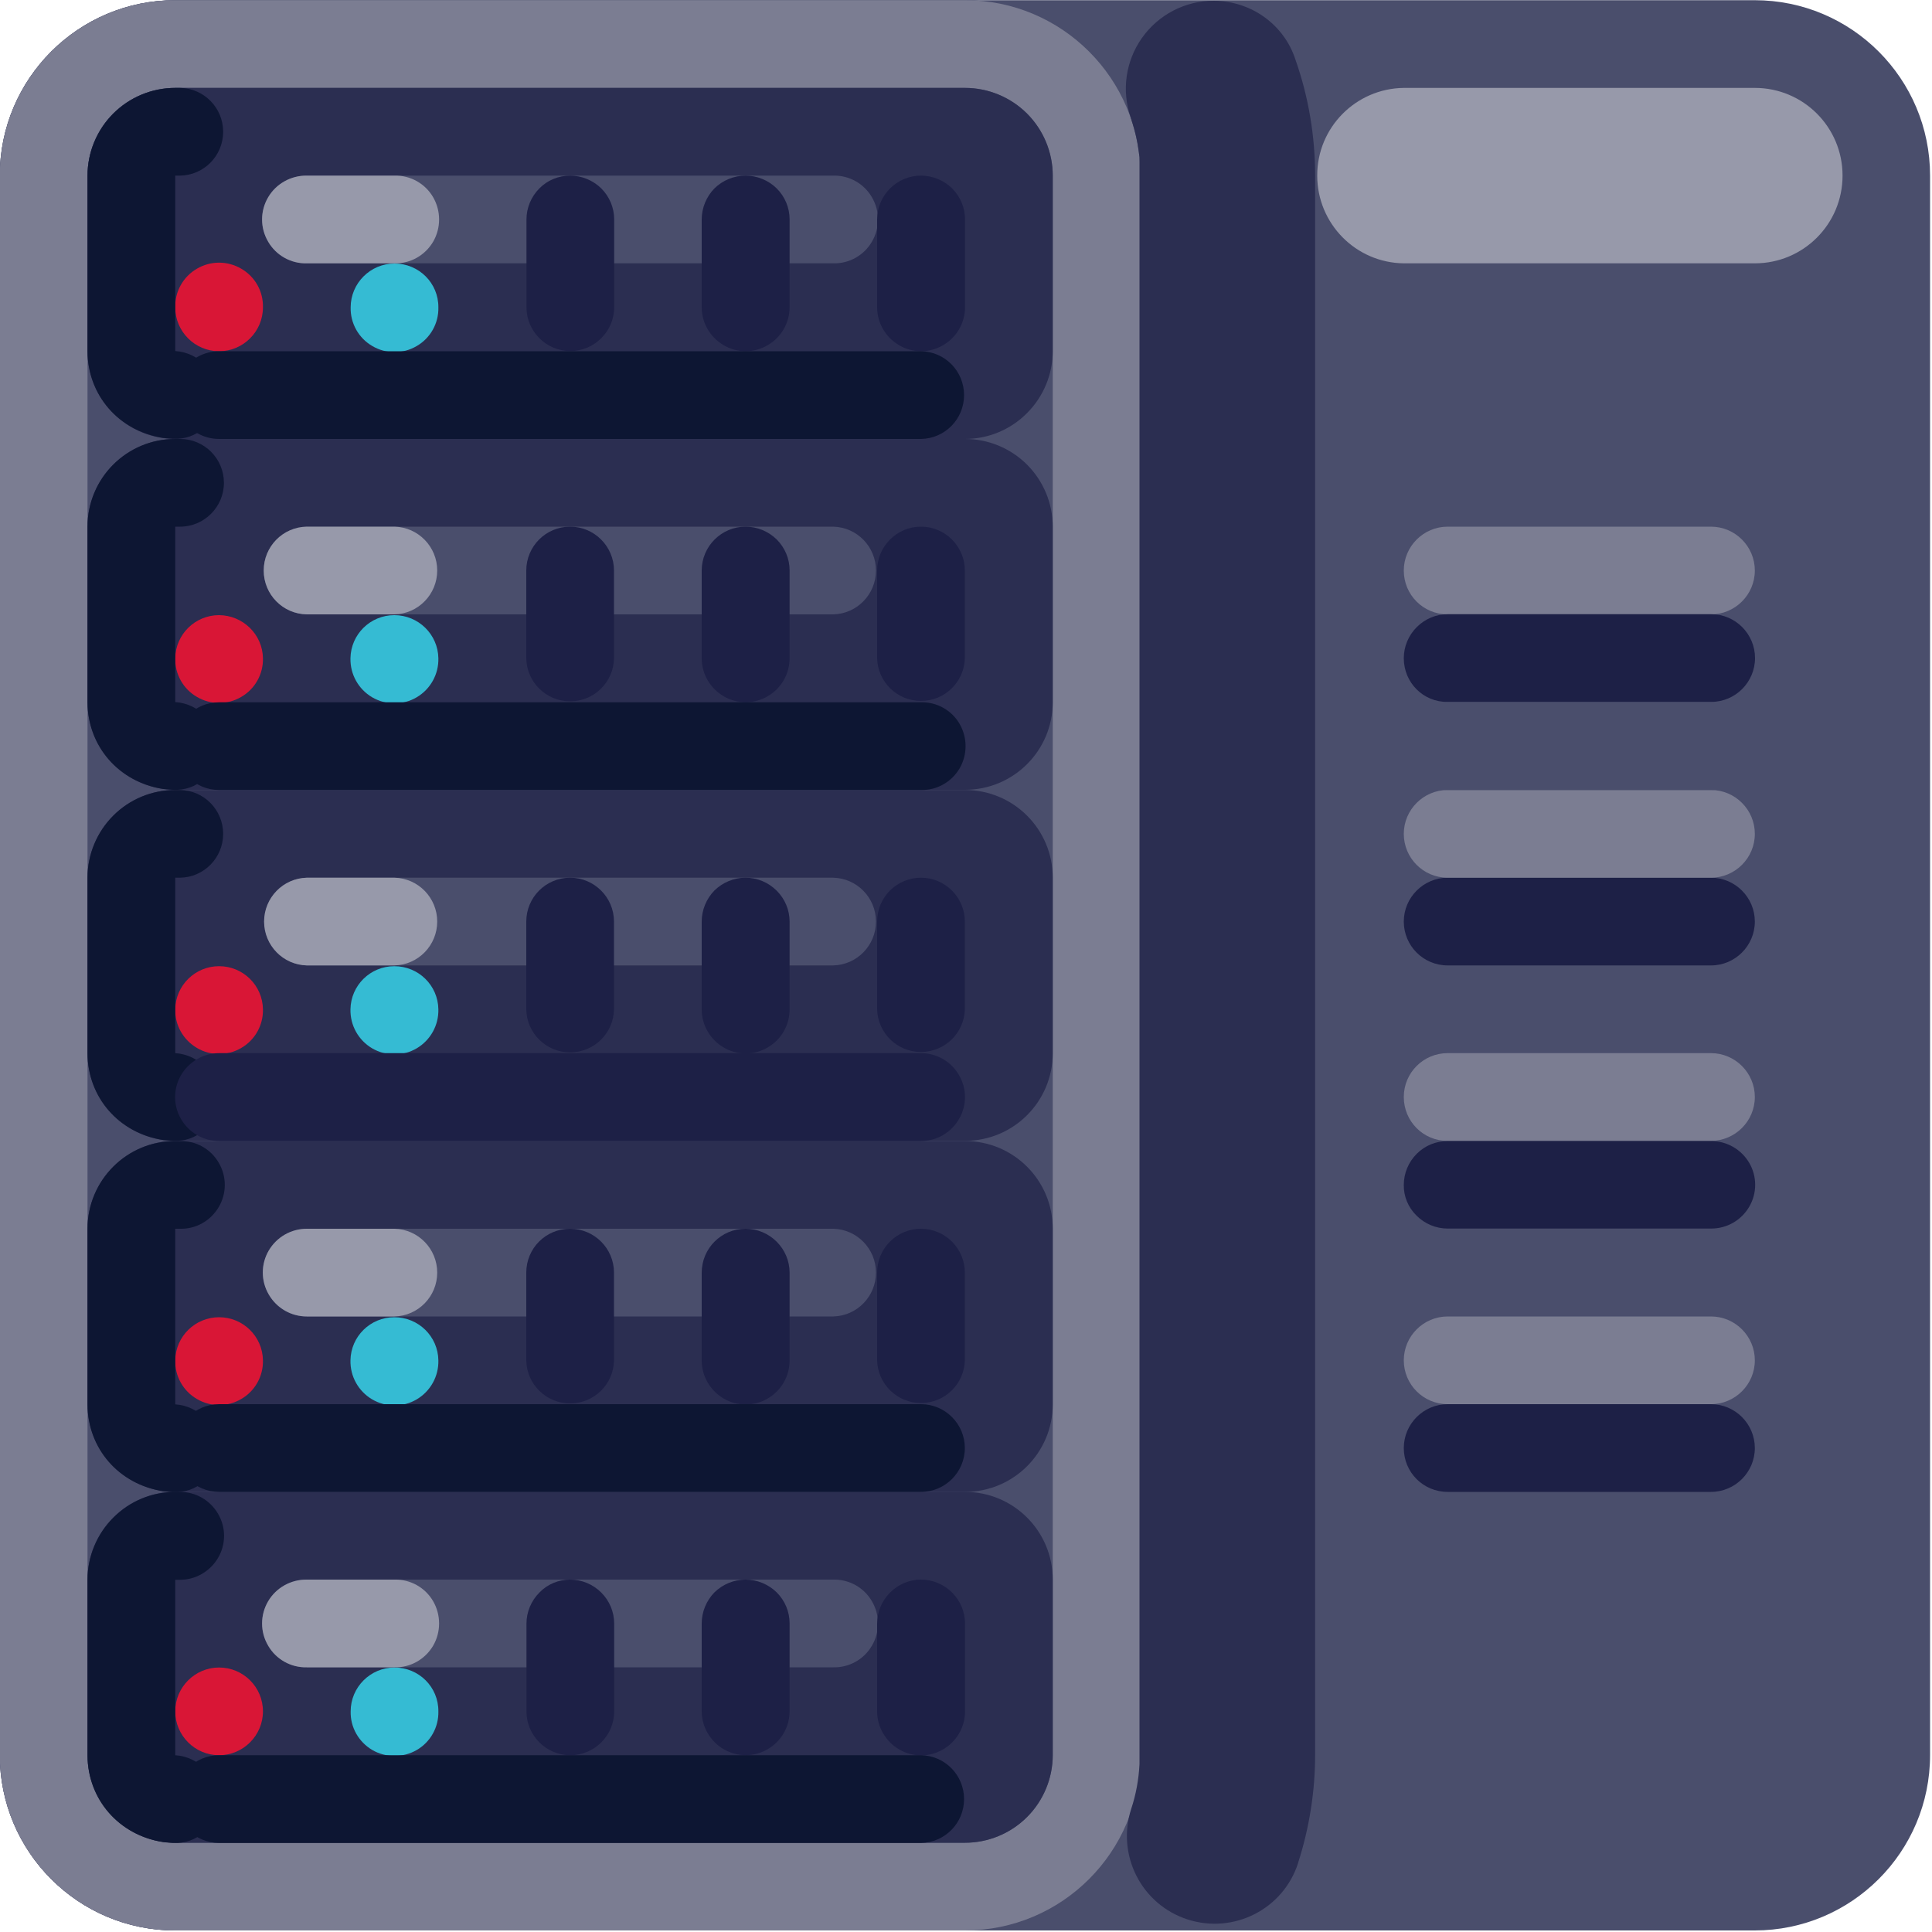 <?xml version="1.0" encoding="utf-8"?>
<!-- Generator: Adobe Illustrator 23.1.0, SVG Export Plug-In . SVG Version: 6.00 Build 0)  -->
<svg version="1.1" id="图层_1" xmlns="http://www.w3.org/2000/svg" xmlns:xlink="http://www.w3.org/1999/xlink" x="0px" y="0px"
	 viewBox="0 0 100 100" style="enable-background:new 0 0 100 100;" xml:space="preserve">
<style type="text/css">
	.st0{clip-path:url(#SVGID_2_);fill:#4A4E6C;}
	.st1{clip-path:url(#SVGID_2_);fill:#7B7D92;}
	.st2{clip-path:url(#SVGID_2_);fill:#2B2E51;}
	.st3{fill:#4A4E6C;}
	.st4{fill:#2B2E51;}
	.st5{fill:#9799AA;}
	.st6{fill:#D91636;}
	.st7{fill:#35BBD3;}
	.st8{fill:#1D2046;}
	.st9{fill:#0D1633;}
	.st10{fill:#7B7D92;}
</style>
<g>
	<g>
		<defs>
			<rect id="SVGID_1_" y="-0.05" width="100" height="100.11"/>
		</defs>
		<clipPath id="SVGID_2_">
			<use xlink:href="#SVGID_1_"  style="overflow:visible;"/>
		</clipPath>
		<path class="st0" d="M9.07,0.01h81.75c5.02,0,9.08,4.07,9.08,9.08v81.75c0,5.02-4.07,9.08-9.08,9.08H9.07
			c-5.02,0-9.08-4.07-9.08-9.08V9.09C-0.01,4.08,4.05,0.01,9.07,0.01L9.07,0.01z M9.07,0.01"/>
		<path class="st0" d="M9.07,0.01h40.88c5.02,0,9.08,4.07,9.08,9.08v81.75c0,5.02-4.07,9.08-9.08,9.08H9.07
			c-5.02,0-9.08-4.07-9.08-9.08V9.09C-0.01,4.08,4.05,0.01,9.07,0.01L9.07,0.01z M9.07,0.01"/>
		<path class="st1" d="M9.07,0.01h40.88c5.02,0,9.08,4.07,9.08,9.08v81.75c0,5.02-4.07,9.08-9.08,9.08H9.07
			c-5.02,0-9.08-4.07-9.08-9.08V9.09C-0.01,4.08,4.05,0.01,9.07,0.01L9.07,0.01z M9.07,0.01"/>
		<path class="st2" d="M62.81,0.04c-1.47,0-2.85,0.72-3.7,1.92c-0.85,1.2-1.07,2.74-0.58,4.13l0.01,0.02l0,0l0,0.01l0,0.01l0,0.01
			l0.02,0.04l0,0.01h0l0.02,0.07c0.17,0.51,0.29,1.04,0.36,1.57l0,0.01v0l0,0.01l0.01,0.05v0.01l0,0l0,0.01l0,0l0.01,0.06v0l0,0.01
			v0c0,0.02,0.01,0.04,0.01,0.06l0,0.01v0l0,0.01l0.01,0.05v0l0,0.01l0,0l0,0.01l0,0.05v0l0,0.01v0l0,0.01v0.01l0,0.03v0.01l0,0V8.3
			l0,0.01v0.01l0,0.01v0l0,0.02v0.01l0,0.01v0.01l0,0.01V8.4l0,0.01v0.01l0,0.01l0,0.01v0.01l0,0.01l0,0.01v0.01l0,0.01l0,0.01v0.01
			l0,0.01l0,0.01V8.5l0,0.01v0.01l0,0.01v0.01l0,0.01v0.01l0,0.01l0,0v0.01l0,0.01v0.01l0,0.01v0.01l0,0.01v0.01l0,0.01v0.01l0,0.01
			l0,0.01v0.01l0,0.01v0.01l0,0.01v0.01l0,0.01v0l0,0.01v0.03l0,0.01v0.04l0,0.01v0.03l0,0.01v0.05l0,0.01v0.08l0,0.01v81.96l0,0.01
			V91l0,0.01v0.03l0,0.03v0l0,0.01v0.02l0,0.01v0.02l0,0.01v0l0,0.03v0l0,0.01v0l0,0.01l0,0.03v0l0,0.01v0l0,0.03v0l0,0.01v0
			c0,0.01,0,0.03,0,0.04v0c-0.04,0.79-0.18,1.57-0.43,2.32c-0.77,2.39,0.53,4.95,2.92,5.72c2.39,0.77,4.95-0.53,5.72-2.92l0-0.01
			c0.58-1.81,0.88-3.69,0.88-5.59V9.09c0-2.05-0.34-4.08-1.02-6.01C66.46,1.26,64.74,0.04,62.81,0.04L62.81,0.04z M62.81,0.04"/>
	</g>
	<path class="st3" d="M54.49,9.09v81.75c0,1.2-0.48,2.36-1.33,3.21c-0.85,0.85-2.01,1.33-3.21,1.33H9.07c-1.2,0-2.36-0.48-3.21-1.33
		c-0.85-0.85-1.33-2.01-1.33-3.21V9.09c0-1.2,0.48-2.36,1.33-3.21c0.85-0.85,2.01-1.33,3.21-1.33h40.88c1.2,0,2.36,0.48,3.21,1.33
		C54.01,6.73,54.49,7.89,54.49,9.09L54.49,9.09z M54.49,9.09"/>
	<path class="st4" d="M49.95,22.72H9.07c-1.2,0-2.36-0.48-3.21-1.33c-0.85-0.85-1.33-2.01-1.33-3.21V9.09c0-1.2,0.48-2.36,1.33-3.21
		c0.85-0.85,2.01-1.33,3.21-1.33h40.88c1.2,0,2.36,0.48,3.21,1.33c0.85,0.85,1.33,2.01,1.33,3.21v9.08c0,1.2-0.48,2.36-1.33,3.21
		C52.31,22.24,51.15,22.72,49.95,22.72L49.95,22.72z M49.95,22.72"/>
	<path class="st4" d="M9.07,22.72h40.88c1.2,0,2.36,0.48,3.21,1.33c0.85,0.85,1.33,2.01,1.33,3.21v9.08c0,2.51-2.03,4.54-4.54,4.54
		H9.07c-1.2,0-2.36-0.48-3.21-1.33c-0.85-0.85-1.33-2.01-1.33-3.21v-9.08c0-1.2,0.48-2.36,1.33-3.21
		C6.71,23.2,7.87,22.72,9.07,22.72L9.07,22.72z M9.07,22.72"/>
	<path class="st4" d="M9.07,40.89h40.88c2.51,0,4.54,2.03,4.54,4.54v9.08c0,2.51-2.03,4.54-4.54,4.54H9.07
		c-1.2,0-2.36-0.48-3.21-1.33c-0.85-0.85-1.33-2.01-1.33-3.21v-9.08c0-1.2,0.48-2.36,1.33-3.21C6.71,41.36,7.86,40.89,9.07,40.89
		L9.07,40.89z M9.07,40.89"/>
	<path class="st3" d="M15.88,45.43h27.25c1.23,0.03,2.21,1.04,2.21,2.27c0,1.23-0.98,2.24-2.21,2.27H15.88
		c-1.23-0.03-2.21-1.04-2.21-2.27C13.67,46.47,14.65,45.46,15.88,45.43L15.88,45.43z M15.88,27.26h27.25
		c1.23,0.03,2.21,1.04,2.21,2.27c0,1.23-0.98,2.24-2.21,2.27H15.88c-1.24-0.02-2.23-1.03-2.23-2.27
		C13.65,28.29,14.64,27.28,15.88,27.26L15.88,27.26z M15.88,9.09h27.25c0.82-0.02,1.59,0.41,2,1.12c0.42,0.71,0.42,1.59,0,2.3
		c-0.41,0.71-1.18,1.14-2,1.12H15.88c-0.82,0.02-1.59-0.41-2-1.12c-0.42-0.71-0.42-1.59,0-2.3C14.29,9.51,15.06,9.08,15.88,9.09
		L15.88,9.09z M15.88,9.09"/>
	<path class="st5" d="M15.88,9.09h4.54c0.82-0.02,1.59,0.41,2,1.12c0.41,0.71,0.41,1.59,0,2.3c-0.42,0.71-1.18,1.14-2,1.12h-4.54
		c-0.82,0.02-1.59-0.41-2-1.12c-0.42-0.71-0.42-1.59,0-2.3C14.29,9.51,15.06,9.08,15.88,9.09L15.88,9.09z M15.88,27.26h4.54
		c1.23,0.03,2.21,1.04,2.21,2.27c0,1.23-0.98,2.24-2.21,2.27h-4.54c-1.24-0.02-2.23-1.03-2.23-2.27
		C13.65,28.29,14.64,27.28,15.88,27.26L15.88,27.26z M15.88,45.43h4.54c1.23,0.03,2.21,1.04,2.21,2.27c0,1.23-0.98,2.24-2.21,2.27
		h-4.54c-1.23-0.03-2.21-1.04-2.21-2.27C13.67,46.47,14.65,45.46,15.88,45.43L15.88,45.43z M15.88,45.43"/>
	<path class="st4" d="M9.07,59.06h40.88c2.51,0,4.54,2.03,4.54,4.54v9.08c0,2.51-2.03,4.54-4.54,4.54H9.07
		c-1.2,0-2.36-0.48-3.21-1.33c-0.85-0.85-1.33-2.01-1.33-3.21V63.6c0-1.2,0.48-2.36,1.33-3.21C6.71,59.53,7.87,59.05,9.07,59.06
		L9.07,59.06z M9.07,59.06"/>
	<path class="st3" d="M15.88,63.6h27.25c1.23,0.03,2.21,1.04,2.21,2.27c0,1.23-0.98,2.24-2.21,2.27H15.88
		c-0.81,0-1.56-0.43-1.97-1.14c-0.41-0.7-0.41-1.57,0-2.27C14.32,64.03,15.07,63.6,15.88,63.6L15.88,63.6z M15.88,63.6"/>
	<path class="st4" d="M9.07,77.22h40.88c2.51,0,4.54,2.03,4.54,4.54v9.08c0,1.2-0.48,2.36-1.33,3.21c-0.85,0.85-2.01,1.33-3.21,1.33
		H9.07c-1.2,0-2.36-0.48-3.21-1.33c-0.85-0.85-1.33-2.01-1.33-3.21v-9.08c0-1.2,0.48-2.36,1.33-3.21
		C6.71,77.7,7.86,77.22,9.07,77.22L9.07,77.22z M9.07,77.22"/>
	<path class="st3" d="M15.88,81.76h27.25c0.82-0.02,1.59,0.41,2,1.12c0.42,0.71,0.42,1.59,0,2.3c-0.41,0.71-1.18,1.14-2,1.12H15.88
		c-0.82,0.02-1.59-0.41-2-1.12c-0.42-0.71-0.42-1.59,0-2.3C14.29,82.18,15.06,81.75,15.88,81.76L15.88,81.76z M15.88,81.76"/>
	<path class="st6" d="M13.61,15.91c0,1.25-1.02,2.27-2.27,2.27c-1.25,0-2.27-1.02-2.27-2.27c-0.02-0.82,0.41-1.59,1.12-2
		c0.71-0.42,1.59-0.42,2.3,0C13.2,14.32,13.63,15.08,13.61,15.91L13.61,15.91z M13.61,15.91"/>
	<path class="st7" d="M22.69,15.91c0.02,0.82-0.41,1.59-1.12,2c-0.71,0.42-1.59,0.42-2.3,0c-0.71-0.41-1.14-1.18-1.12-2
		c0-1.25,1.02-2.27,2.27-2.27C21.68,13.64,22.7,14.65,22.69,15.91L22.69,15.91z M22.69,15.91"/>
	<path class="st6" d="M13.61,34.07c0.02,0.82-0.41,1.59-1.12,2c-0.71,0.42-1.59,0.42-2.3,0c-0.71-0.41-1.14-1.18-1.12-2
		c0.02-1.24,1.03-2.23,2.27-2.23C12.58,31.85,13.59,32.84,13.61,34.07L13.61,34.07z M13.61,34.07"/>
	<path class="st7" d="M22.69,34.07c0.02,0.83-0.41,1.6-1.12,2.02c-0.71,0.42-1.59,0.42-2.31,0c-0.71-0.42-1.14-1.19-1.12-2.02
		c0.02-1.24,1.03-2.23,2.27-2.23C21.66,31.84,22.67,32.84,22.69,34.07L22.69,34.07z M22.69,34.07"/>
	<path class="st6" d="M13.61,52.24c0.02,0.82-0.41,1.59-1.12,2c-0.71,0.42-1.59,0.42-2.3,0c-0.71-0.42-1.14-1.18-1.12-2
		c0.02-1.24,1.03-2.23,2.27-2.23C12.58,50.01,13.59,51,13.61,52.24L13.61,52.24z M13.61,52.24"/>
	<path class="st7" d="M22.69,52.24c0.02,0.83-0.41,1.6-1.12,2.02c-0.71,0.42-1.59,0.42-2.31,0c-0.71-0.42-1.14-1.19-1.12-2.02
		c0.02-1.24,1.03-2.23,2.27-2.23C21.66,50.01,22.67,51,22.69,52.24L22.69,52.24z M22.69,52.24"/>
	<path class="st6" d="M13.61,70.41c0.02,0.82-0.41,1.59-1.12,2c-0.71,0.42-1.59,0.42-2.3,0c-0.71-0.41-1.14-1.18-1.12-2
		c0.02-1.24,1.03-2.23,2.27-2.23C12.58,68.18,13.59,69.17,13.61,70.41L13.61,70.41z M13.61,70.41"/>
	<path class="st7" d="M22.69,70.41c0.02,0.83-0.41,1.6-1.12,2.02c-0.71,0.42-1.59,0.42-2.31,0c-0.71-0.42-1.14-1.19-1.12-2.02
		c0.02-1.24,1.03-2.23,2.27-2.23C21.66,68.18,22.67,69.17,22.69,70.41L22.69,70.41z M22.69,70.41"/>
	<path class="st6" d="M13.61,88.58c0,1.25-1.02,2.27-2.27,2.27c-1.25,0-2.27-1.02-2.27-2.27c0-1.25,1.02-2.27,2.27-2.27
		C12.59,86.31,13.61,87.32,13.61,88.58L13.61,88.58z M13.61,88.58"/>
	<path class="st7" d="M22.69,88.58c0.02,0.82-0.41,1.59-1.12,2c-0.71,0.41-1.59,0.41-2.3,0c-0.71-0.42-1.14-1.18-1.12-2
		c0-1.25,1.02-2.27,2.27-2.27C21.68,86.31,22.7,87.32,22.69,88.58L22.69,88.58z M22.69,88.58"/>
	<path class="st8" d="M29.51,9.09c0.6,0,1.18,0.24,1.61,0.66c0.43,0.43,0.67,1,0.67,1.61v4.54c0,1.25-1.02,2.27-2.27,2.27
		c-1.25,0-2.27-1.02-2.27-2.27v-4.54c0-0.6,0.24-1.18,0.67-1.61C28.33,9.33,28.91,9.09,29.51,9.09L29.51,9.09z M38.59,9.09
		c0.6,0,1.18,0.24,1.61,0.66c0.43,0.43,0.67,1,0.67,1.61v4.54c0,0.81-0.43,1.56-1.14,1.97c-0.7,0.41-1.57,0.41-2.27,0
		c-0.7-0.41-1.14-1.15-1.14-1.97v-4.54c0-0.6,0.24-1.18,0.66-1.61C37.41,9.33,37.99,9.09,38.59,9.09L38.59,9.09z M47.67,9.09
		c0.6,0,1.18,0.24,1.61,0.66c0.43,0.43,0.67,1,0.67,1.61v4.54c0,0.81-0.43,1.56-1.14,1.97c-0.7,0.41-1.57,0.41-2.27,0
		c-0.7-0.41-1.14-1.15-1.14-1.97v-4.54C45.4,10.11,46.42,9.09,47.67,9.09L47.67,9.09z M29.51,27.26c1.25,0,2.27,1.02,2.27,2.27v4.54
		c-0.02,1.24-1.03,2.23-2.27,2.23c-1.24,0-2.25-0.99-2.27-2.23v-4.54C27.24,28.28,28.25,27.26,29.51,27.26L29.51,27.26z
		 M38.59,27.26c0.6,0,1.18,0.24,1.61,0.66c0.43,0.43,0.67,1,0.67,1.61v4.54c0,0.81-0.43,1.56-1.14,1.97c-0.7,0.41-1.57,0.41-2.27,0
		c-0.7-0.41-1.14-1.15-1.14-1.97v-4.54C36.32,28.28,37.34,27.26,38.59,27.26L38.59,27.26z M38.59,45.43c0.6,0,1.18,0.24,1.61,0.67
		c0.43,0.43,0.67,1,0.67,1.61v4.54c0,0.81-0.43,1.56-1.14,1.97c-0.7,0.41-1.57,0.41-2.27,0c-0.7-0.41-1.14-1.16-1.14-1.97V47.7
		c0-0.6,0.24-1.18,0.66-1.61C37.41,45.67,37.99,45.43,38.59,45.43L38.59,45.43z M38.59,63.6c0.6,0,1.18,0.24,1.61,0.67
		c0.43,0.43,0.67,1,0.67,1.61v4.54c0,0.81-0.43,1.56-1.14,1.97c-0.7,0.41-1.57,0.41-2.27,0c-0.7-0.41-1.14-1.16-1.14-1.97v-4.54
		C36.32,64.61,37.34,63.6,38.59,63.6L38.59,63.6z M38.59,81.76c0.6,0,1.18,0.24,1.61,0.66c0.43,0.43,0.67,1,0.67,1.61v4.54
		c0,0.81-0.43,1.56-1.14,1.97c-0.7,0.41-1.57,0.41-2.27,0c-0.7-0.41-1.14-1.16-1.14-1.97v-4.54c0-0.6,0.24-1.18,0.66-1.61
		C37.41,82,37.99,81.76,38.59,81.76L38.59,81.76z M47.67,27.26c1.25,0,2.27,1.02,2.27,2.27v4.54c-0.03,1.23-1.04,2.21-2.27,2.21
		c-1.23,0-2.24-0.98-2.27-2.21v-4.54C45.4,28.28,46.42,27.26,47.67,27.26L47.67,27.26z M29.51,45.43c1.25,0,2.27,1.02,2.27,2.27
		v4.54c-0.02,1.24-1.03,2.23-2.27,2.23c-1.24,0-2.25-0.99-2.27-2.23V47.7C27.24,46.45,28.25,45.43,29.51,45.43L29.51,45.43z
		 M47.67,45.43c1.25,0,2.27,1.02,2.27,2.27v4.54c-0.03,1.23-1.04,2.21-2.27,2.21c-1.23,0-2.24-0.98-2.27-2.21V47.7
		C45.4,46.44,46.42,45.43,47.67,45.43L47.67,45.43z M29.51,63.6c1.25,0,2.27,1.02,2.27,2.27v4.54c-0.02,1.24-1.03,2.23-2.27,2.23
		c-1.24,0-2.25-0.99-2.27-2.23v-4.54C27.24,64.61,28.25,63.6,29.51,63.6L29.51,63.6z M47.67,63.6c1.25,0,2.27,1.02,2.27,2.27v4.54
		c-0.03,1.23-1.04,2.21-2.27,2.21c-1.23,0-2.24-0.98-2.27-2.21v-4.54C45.4,64.61,46.42,63.6,47.67,63.6L47.67,63.6z M29.51,81.76
		c0.6,0,1.18,0.24,1.61,0.67c0.43,0.43,0.67,1,0.67,1.61v4.54c0,1.25-1.02,2.27-2.27,2.27c-1.25,0-2.27-1.02-2.27-2.27v-4.54
		c0-0.6,0.24-1.18,0.67-1.61C28.33,82,28.91,81.76,29.51,81.76L29.51,81.76z M47.67,81.76c0.6,0,1.18,0.24,1.61,0.67
		c0.43,0.43,0.67,1,0.67,1.61v4.54c0,0.81-0.43,1.56-1.14,1.97c-0.7,0.41-1.57,0.41-2.27,0c-0.7-0.41-1.14-1.16-1.14-1.97v-4.54
		c0-0.6,0.24-1.18,0.67-1.61C46.5,82,47.07,81.76,47.67,81.76L47.67,81.76z M47.67,81.76"/>
	<path class="st9" d="M9.07,4.55h0.25c1.24,0.02,2.23,1.03,2.23,2.27c0,1.24-0.99,2.25-2.23,2.27H9.07v9.08
		c1.26,0.08,2.23,1.14,2.21,2.4c-0.02,1.15-0.93,2.09-2.08,2.14H9.07l-0.11,0H8.95c0,0-0.42-0.03-0.49-0.04
		c-2.33-0.36-3.93-2.23-3.93-4.5V9.09c0-1.2,0.48-2.36,1.33-3.21C6.71,5.03,7.86,4.55,9.07,4.55L9.07,4.55z M9.07,4.55"/>
	<path class="st9" d="M9.07,22.72h0.25c1.26,0,2.27,1.02,2.27,2.27c0,1.25-1.02,2.27-2.27,2.27H9.07v9.08
		c1.26,0.08,2.23,1.14,2.21,2.4c-0.02,1.15-0.93,2.09-2.08,2.14H8.95c0,0-0.42-0.03-0.49-0.04c-2.33-0.36-3.93-2.23-3.93-4.5v-9.08
		C4.53,24.75,6.56,22.72,9.07,22.72L9.07,22.72z M9.07,40.89h0.25c1.24,0.02,2.23,1.03,2.23,2.27c0,1.24-0.99,2.25-2.23,2.27H9.07
		v9.08c1.26,0.08,2.23,1.14,2.21,2.4c-0.02,1.15-0.93,2.09-2.08,2.14H9.07l-0.11,0H8.95c0,0-0.42-0.03-0.49-0.04
		c-2.33-0.36-3.93-2.23-3.93-4.5v-9.08c0-1.2,0.48-2.36,1.33-3.21C6.71,41.37,7.86,40.89,9.07,40.89L9.07,40.89z M9.07,40.89"/>
	<path class="st9" d="M9.07,59.06h0.25c0.82-0.02,1.59,0.41,2,1.12c0.42,0.71,0.42,1.59,0,2.3c-0.42,0.71-1.18,1.14-2,1.12H9.07
		v9.09c1.26,0.08,2.23,1.14,2.21,2.4c-0.02,1.15-0.93,2.09-2.08,2.14H9.07c-0.04,0-0.07,0-0.11,0H8.95c0,0-0.42-0.03-0.49-0.04
		c-2.33-0.36-3.93-2.23-3.93-4.5V63.6C4.53,61.09,6.56,59.06,9.07,59.06L9.07,59.06z M9.07,59.06"/>
	<path class="st9" d="M9.07,77.22h0.25c0.81,0,1.56,0.43,1.97,1.14c0.41,0.7,0.41,1.57,0,2.27c-0.41,0.7-1.16,1.14-1.97,1.14H9.07
		v9.08c1.26,0.08,2.23,1.14,2.21,2.4c-0.02,1.15-0.93,2.09-2.08,2.14H9.07l-0.11,0H8.95c0,0-0.42-0.03-0.49-0.04
		c-2.33-0.36-3.93-2.23-3.93-4.5v-9.08c0-1.2,0.48-2.36,1.33-3.21C6.71,77.7,7.86,77.22,9.07,77.22L9.07,77.22z M11.34,18.18h36.33
		c1.24,0.02,2.23,1.03,2.23,2.27c0,1.24-0.99,2.25-2.23,2.27H11.34c-0.81,0-1.56-0.43-1.97-1.14c-0.41-0.7-0.41-1.57,0-2.27
		C9.78,18.61,10.53,18.18,11.34,18.18L11.34,18.18z M11.34,36.35h36.33c0.82-0.02,1.59,0.41,2,1.12c0.41,0.71,0.41,1.59,0,2.3
		c-0.42,0.71-1.18,1.14-2,1.12H11.34c-1.25,0-2.27-1.02-2.27-2.27C9.07,37.36,10.09,36.35,11.34,36.35L11.34,36.35z M11.34,36.35"/>
	<path class="st8" d="M11.34,54.51h36.33c0.81,0,1.56,0.43,1.97,1.14c0.41,0.7,0.41,1.57,0,2.27c-0.41,0.7-1.15,1.14-1.97,1.14
		H11.34c-0.81,0-1.56-0.43-1.97-1.14c-0.41-0.7-0.41-1.57,0-2.27C9.78,54.95,10.53,54.51,11.34,54.51L11.34,54.51z M11.34,54.51"/>
	<path class="st9" d="M11.34,72.68h36.33c1.25,0,2.27,1.02,2.27,2.27c0,1.25-1.02,2.27-2.27,2.27H11.34c-1.25,0-2.27-1.02-2.27-2.27
		C9.07,73.7,10.09,72.68,11.34,72.68L11.34,72.68z M11.34,90.85h36.33c1.24,0.02,2.23,1.03,2.23,2.27c0,1.24-0.99,2.25-2.23,2.27
		H11.34c-1.25,0-2.27-1.02-2.27-2.27C9.07,91.86,10.09,90.85,11.34,90.85L11.34,90.85z M11.34,90.85"/>
	<path class="st5" d="M72.66,4.55h18.17c2.51,0,4.54,2.03,4.54,4.54c0,2.51-2.03,4.54-4.54,4.54H72.66
		c-2.49-0.03-4.48-2.06-4.48-4.54C68.17,6.61,70.17,4.58,72.66,4.55L72.66,4.55z M72.66,4.55"/>
	<path class="st8" d="M72.66,47.7c0-1.25,1.02-2.27,2.27-2.27h13.63c1.25,0,2.27,1.02,2.27,2.27c0,1.25-1.02,2.27-2.27,2.27H74.93
		C73.67,49.97,72.66,48.95,72.66,47.7L72.66,47.7z M72.66,47.7"/>
	<path class="st10" d="M72.66,43.16c0-1.25,1.02-2.27,2.27-2.27h13.63c1.25,0,2.27,1.02,2.27,2.27c0,1.25-1.02,2.27-2.27,2.27H74.93
		C73.67,45.43,72.66,44.41,72.66,43.16L72.66,43.16z M72.66,29.53c0-1.25,1.02-2.27,2.27-2.27h13.63c1.25,0,2.27,1.02,2.27,2.27
		c0,1.25-1.02,2.27-2.27,2.27H74.93C73.67,31.8,72.66,30.79,72.66,29.53L72.66,29.53z M72.66,29.53"/>
	<path class="st8" d="M72.66,34.07c0-0.6,0.24-1.18,0.67-1.61c0.43-0.43,1-0.67,1.61-0.67h13.63c1.25,0,2.27,1.02,2.27,2.27
		c0,1.25-1.02,2.27-2.27,2.27H74.93C73.67,36.35,72.66,35.33,72.66,34.07L72.66,34.07z M72.66,34.07"/>
	<path class="st3" d="M72.66,38.62c0-0.6,0.24-1.18,0.67-1.61c0.43-0.43,1-0.66,1.61-0.66h13.63c1.25,0,2.27,1.02,2.27,2.27
		c0,1.25-1.02,2.27-2.27,2.27H74.93c-0.6,0-1.18-0.24-1.61-0.67C72.89,39.8,72.66,39.22,72.66,38.62L72.66,38.62z M72.66,38.62"/>
	<path class="st8" d="M72.66,74.95c0-1.25,1.02-2.27,2.27-2.27h13.63c1.25,0,2.27,1.02,2.27,2.27c0,1.25-1.02,2.27-2.27,2.27H74.93
		C73.67,77.22,72.66,76.21,72.66,74.95L72.66,74.95z M72.66,74.95"/>
	<path class="st10" d="M72.66,70.41c0-1.25,1.02-2.27,2.27-2.27h13.63c1.25,0,2.27,1.02,2.27,2.27c0,1.25-1.02,2.27-2.27,2.27H74.93
		C73.67,72.68,72.66,71.66,72.66,70.41L72.66,70.41z M72.66,56.78c0-1.26,1.02-2.27,2.27-2.27h13.63c1.25,0,2.27,1.02,2.27,2.27
		c0,1.25-1.02,2.27-2.27,2.27H74.93C73.67,59.06,72.66,58.04,72.66,56.78L72.66,56.78z M72.66,56.78"/>
	<path class="st8" d="M72.66,61.33c0-0.6,0.24-1.18,0.67-1.61c0.43-0.43,1-0.66,1.61-0.66h13.63c0.81,0,1.56,0.43,1.97,1.13
		c0.41,0.7,0.41,1.57,0,2.27c-0.41,0.7-1.15,1.13-1.97,1.13H74.93c-0.6,0-1.18-0.24-1.61-0.67C72.89,62.5,72.65,61.93,72.66,61.33
		L72.66,61.33z M72.66,61.33"/>
	<path class="st5" d="M15.88,63.6h4.54c1.23,0.03,2.21,1.04,2.21,2.27c0,1.23-0.98,2.24-2.21,2.27h-4.54
		c-0.81,0-1.56-0.43-1.97-1.14c-0.41-0.7-0.41-1.57,0-2.27C14.32,64.03,15.07,63.6,15.88,63.6L15.88,63.6z M15.88,81.76h4.54
		c0.82-0.02,1.59,0.41,2,1.12c0.41,0.71,0.41,1.59,0,2.3c-0.42,0.71-1.18,1.14-2,1.12h-4.54c-0.82,0.02-1.59-0.41-2-1.12
		c-0.42-0.71-0.42-1.59,0-2.3C14.29,82.18,15.06,81.75,15.88,81.76L15.88,81.76z M15.88,81.76"/>
</g>
</svg>
